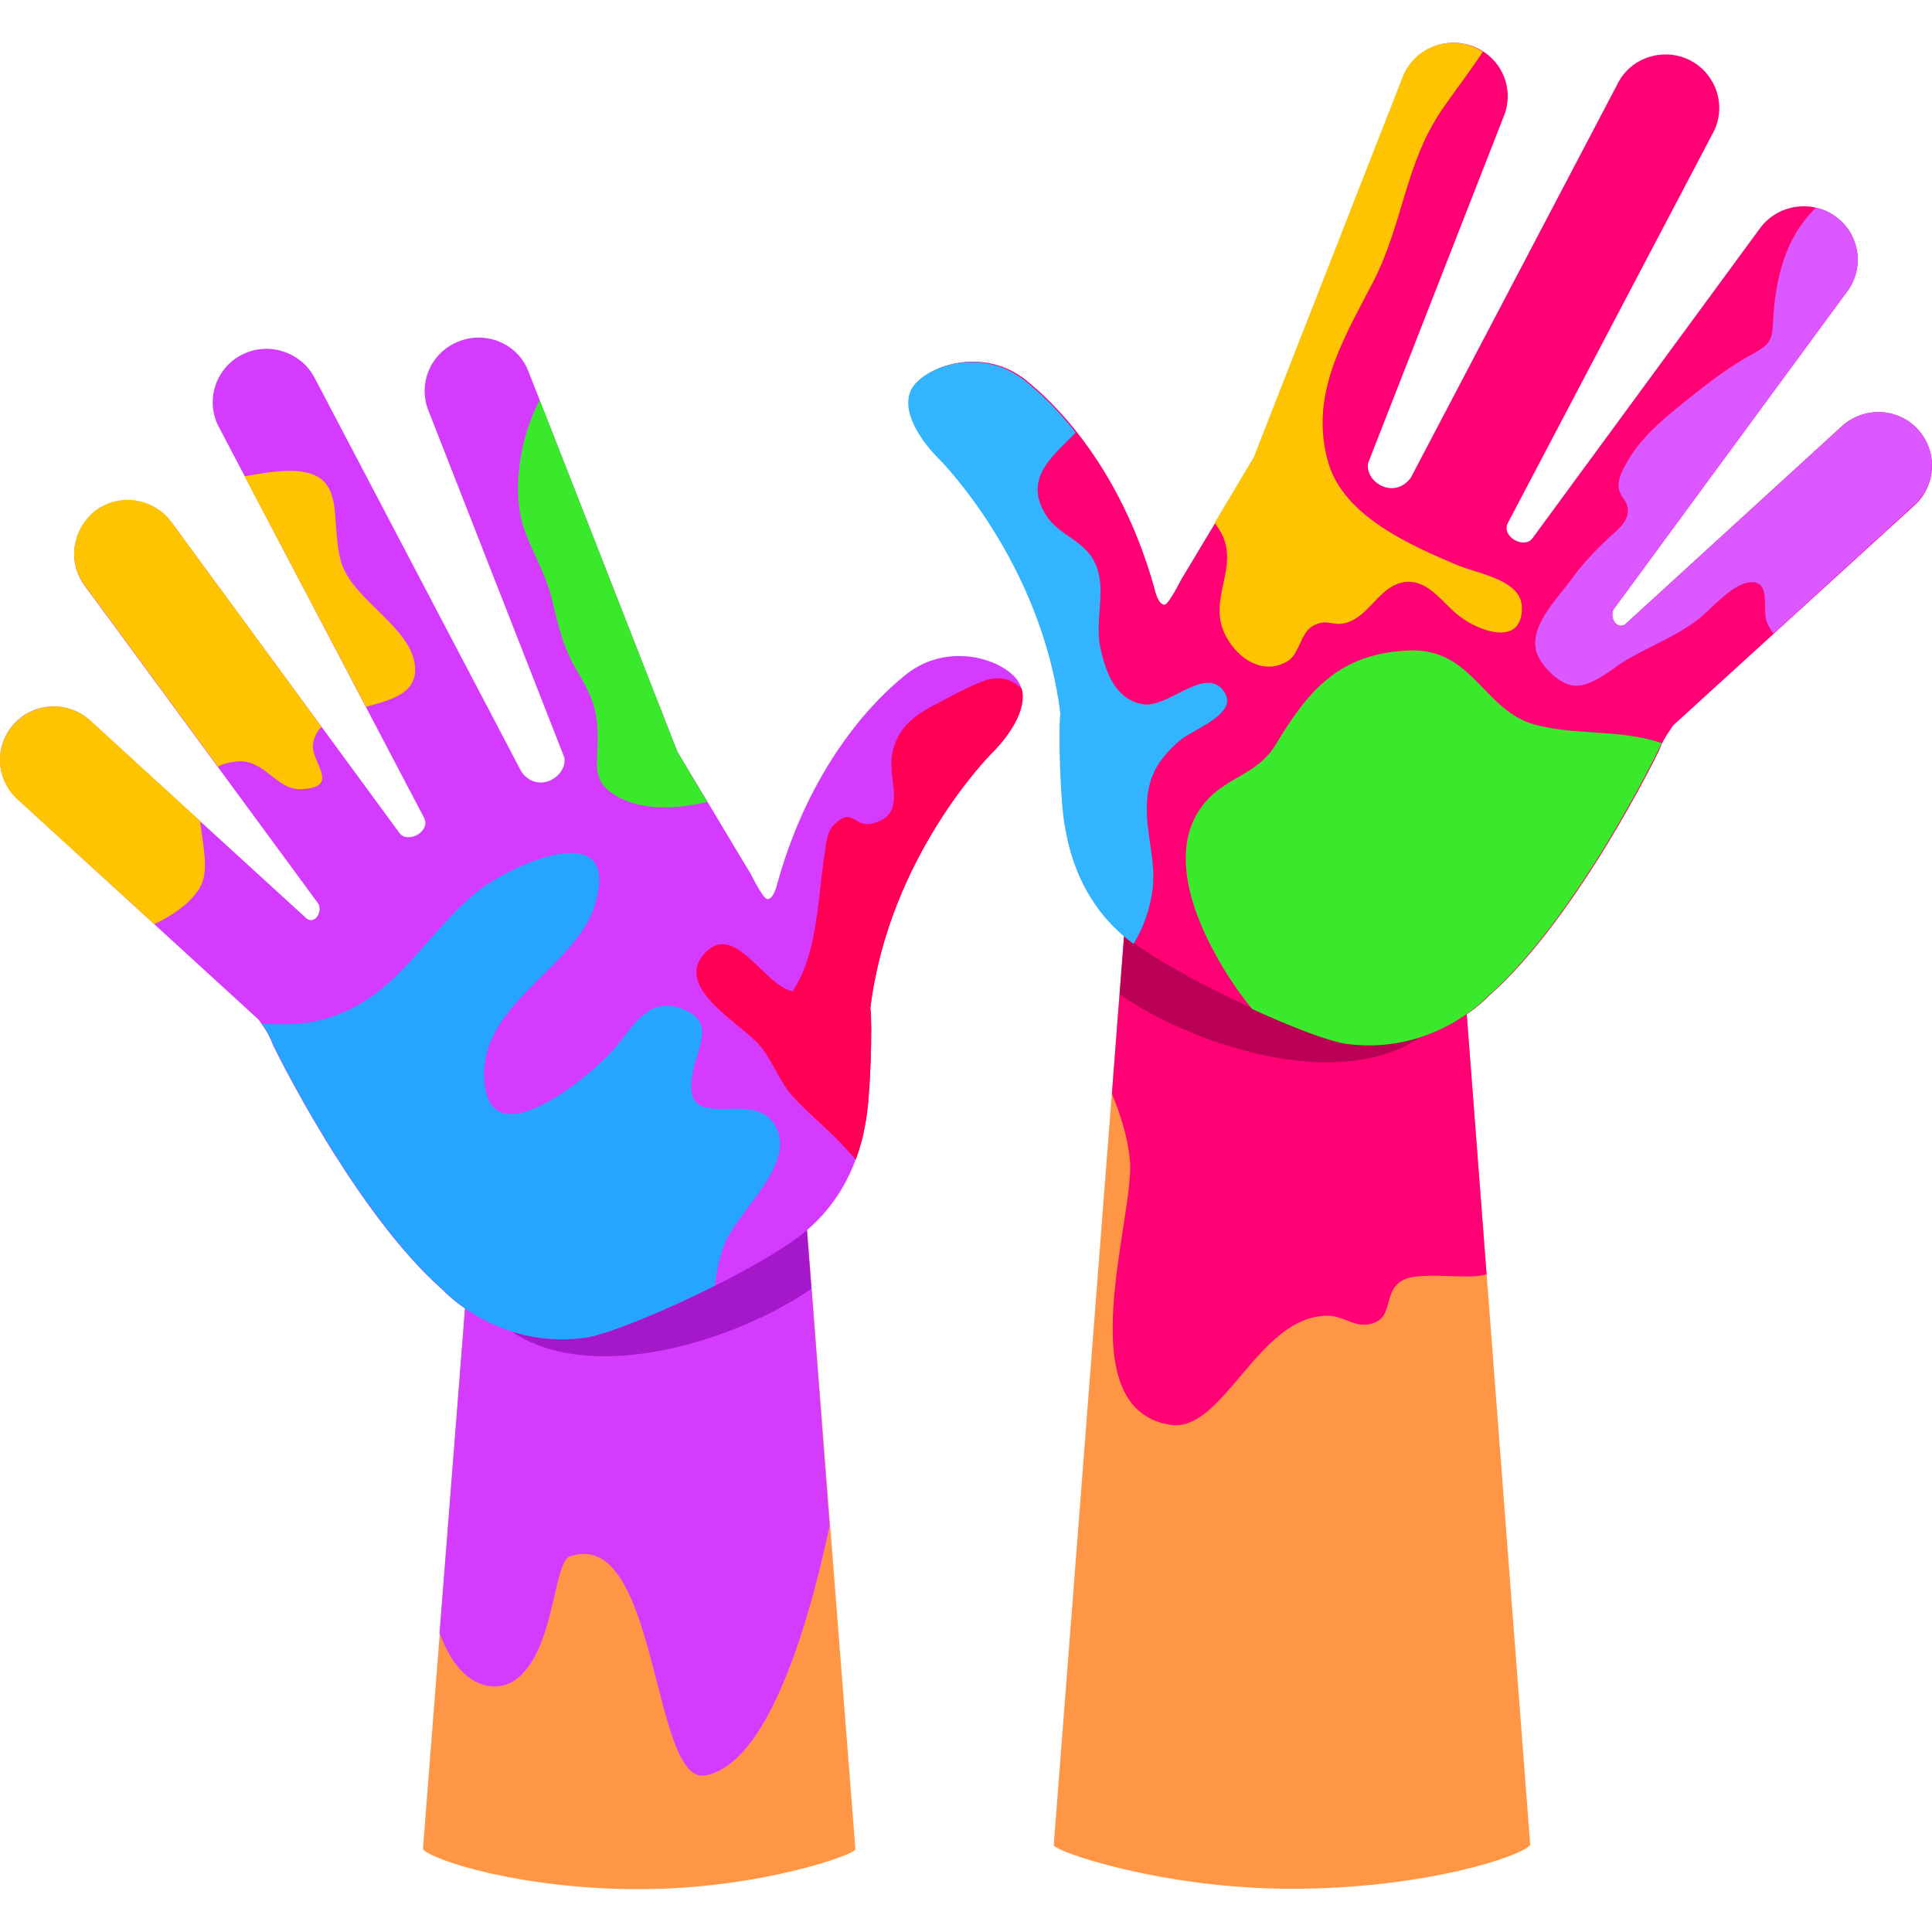 <svg width="24" height="24" viewBox="0 0 24 24" fill="none" xmlns="http://www.w3.org/2000/svg">
<path d="M18.131 11.429C18.131 11.158 17.201 10.887 16.055 10.887C14.908 10.887 13.978 11.245 13.978 11.429L13.09 22.921C13.09 22.992 14.417 23.463 16.049 23.463C17.687 23.463 18.885 23.064 19.009 22.921L18.131 11.429Z" fill="#FF9645"/>
<path d="M18.131 11.429C18.131 11.158 17.201 10.887 16.055 10.887C14.908 10.887 13.978 11.245 13.978 11.429L13.813 13.588C13.921 13.848 14.004 14.114 14.035 14.396C14.112 15.086 13.25 17.485 14.531 17.699C15.197 17.812 15.626 16.339 16.494 16.344C16.716 16.344 16.876 16.544 17.113 16.411C17.294 16.308 17.196 16.032 17.423 15.904C17.63 15.792 18.172 15.889 18.41 15.843C18.431 15.838 18.446 15.833 18.467 15.833L18.131 11.429Z" fill="#FF0075"/>
<path d="M13.983 11.429L13.911 12.355C15.089 13.163 17.532 13.823 18.188 12.186L18.131 11.429C18.131 11.158 17.201 10.887 16.055 10.887C14.913 10.887 13.983 11.245 13.983 11.429Z" fill="#BA0055"/>
<path d="M23.823 5.333C23.575 5.062 23.152 5.047 22.878 5.297L20.187 7.757C20.078 7.824 19.996 7.67 20.042 7.573L22.95 3.615C23.167 3.318 23.1 2.904 22.801 2.689C22.501 2.474 22.083 2.541 21.866 2.832L19.035 6.689C18.932 6.822 18.648 6.668 18.73 6.499L21.282 1.646C21.453 1.324 21.323 0.92 20.998 0.751C20.672 0.582 20.264 0.71 20.099 1.032L17.527 5.932C17.325 6.213 16.953 5.993 16.995 5.753L18.684 1.436C18.818 1.094 18.648 0.71 18.302 0.577C17.956 0.444 17.568 0.613 17.434 0.956L15.585 5.681L14.67 7.205C14.67 7.205 14.521 7.502 14.469 7.512C14.391 7.512 14.355 7.369 14.335 7.287C13.849 5.569 12.847 4.812 12.785 4.755C12.305 4.336 11.659 4.484 11.401 4.745C11.142 5.006 11.421 5.441 11.68 5.696C11.695 5.712 12.955 6.975 13.188 8.862C13.162 9.021 13.183 9.977 13.25 10.294C13.358 10.923 13.648 11.342 13.968 11.619C14.5 12.084 16.282 12.907 16.752 12.964C17.831 13.102 18.498 12.37 18.498 12.37C19.603 11.399 20.605 9.333 20.605 9.333C20.647 9.225 20.678 9.164 20.786 9.01L23.792 6.269C24.056 6.019 24.071 5.599 23.823 5.333Z" fill="#FF0075"/>
<path d="M20.642 9.23C20.636 9.23 20.631 9.225 20.626 9.225C20.109 9.056 19.562 9.138 19.061 9C18.425 8.821 18.291 8.049 17.506 8.08C16.628 8.115 16.246 8.586 15.843 9.256C15.636 9.599 15.28 9.645 15.016 9.916C14.505 10.442 14.774 11.255 15.078 11.818C15.218 12.079 15.378 12.319 15.554 12.534C16.055 12.764 16.525 12.943 16.736 12.969C17.816 13.107 18.482 12.376 18.482 12.376C19.588 11.404 20.59 9.338 20.59 9.338C20.61 9.297 20.626 9.261 20.642 9.23Z" fill="#3AE82C"/>
<path d="M18.906 7.558C18.911 7.205 18.379 7.133 18.105 7.021C17.511 6.77 16.7 6.412 16.504 5.758C16.256 4.924 16.68 4.229 17.052 3.513C17.434 2.776 17.454 2.024 17.919 1.354C18.079 1.119 18.26 0.889 18.42 0.644C18.379 0.618 18.338 0.592 18.291 0.577C17.945 0.444 17.558 0.613 17.424 0.956L15.574 5.681L15.089 6.494C15.14 6.566 15.187 6.637 15.213 6.719C15.342 7.128 15.001 7.486 15.233 7.911C15.388 8.197 15.698 8.386 15.988 8.218C16.137 8.136 16.153 7.875 16.297 7.783C16.483 7.67 16.545 7.788 16.721 7.737C17 7.66 17.119 7.318 17.398 7.241C17.744 7.149 17.935 7.537 18.188 7.696C18.426 7.855 18.901 8.013 18.906 7.558Z" fill="#FFC401"/>
<path d="M14.247 9.977C14.267 9.634 14.386 9.435 14.655 9.199C14.82 9.056 15.44 8.852 15.182 8.56C14.944 8.294 14.5 8.8 14.2 8.749C13.849 8.688 13.735 8.345 13.668 8.044C13.601 7.721 13.73 7.368 13.632 7.067C13.518 6.709 13.162 6.678 12.986 6.387C12.718 5.942 13.064 5.676 13.363 5.374C13.059 4.985 12.806 4.791 12.769 4.76C12.289 4.341 11.643 4.489 11.385 4.75C11.127 5.011 11.406 5.446 11.664 5.701C11.68 5.717 12.94 6.98 13.172 8.867C13.146 9.025 13.167 9.982 13.234 10.299C13.343 10.928 13.632 11.347 13.952 11.623C13.988 11.654 14.035 11.69 14.081 11.726C14.205 11.521 14.288 11.291 14.319 11.035C14.36 10.682 14.226 10.314 14.247 9.977Z" fill="#33B4FF"/>
<path d="M23.823 5.333C23.575 5.062 23.152 5.047 22.878 5.298L20.187 7.757C20.078 7.824 19.996 7.671 20.042 7.573L22.95 3.615C23.167 3.318 23.1 2.904 22.801 2.689C22.728 2.633 22.646 2.597 22.558 2.582C22.17 2.95 22.052 3.482 22.026 3.993C22.015 4.244 21.974 4.285 21.762 4.403C21.489 4.551 21.241 4.74 20.998 4.934C20.719 5.159 20.409 5.4 20.228 5.712C20.166 5.824 20.094 5.932 20.109 6.065C20.125 6.162 20.187 6.193 20.213 6.279C20.264 6.469 20.089 6.581 19.965 6.699C19.805 6.852 19.65 7.016 19.521 7.195C19.34 7.446 18.952 7.814 19.107 8.151C19.18 8.31 19.402 8.525 19.583 8.519C19.784 8.514 20.001 8.33 20.156 8.228C20.476 8.029 20.858 7.896 21.142 7.655C21.292 7.527 21.545 7.231 21.767 7.231C22.01 7.236 21.876 7.594 21.959 7.752C21.979 7.798 22.005 7.834 22.031 7.87L23.782 6.269C24.056 6.019 24.071 5.599 23.823 5.333Z" fill="#DB57FF"/>
<path d="M10.011 15.086C10.011 14.902 9.081 14.544 7.94 14.544C6.793 14.544 5.868 14.815 5.868 15.086L5.254 22.972C5.367 23.105 6.457 23.468 7.94 23.468C9.422 23.468 10.626 23.038 10.626 22.972L10.011 15.086Z" fill="#FF9645"/>
<path d="M10.011 15.086C10.011 14.902 9.081 14.544 7.94 14.544C6.793 14.544 5.868 14.815 5.868 15.086L5.46 20.287C5.755 21.075 6.22 20.977 6.359 20.896C6.896 20.579 6.865 19.407 7.077 19.336C8.177 18.947 8.095 22.169 8.756 22.056C9.505 21.929 10.016 20.318 10.305 18.957L10.011 15.086Z" fill="#D53BFF"/>
<path d="M10.078 16.012L10.006 15.086C10.006 14.902 9.076 14.544 7.935 14.544C6.788 14.544 5.863 14.815 5.863 15.086L5.806 15.838C6.457 17.474 8.906 16.814 10.078 16.012Z" fill="#A418C9"/>
<path d="M0.176 8.99C0.424 8.719 0.848 8.704 1.121 8.954L3.813 11.414C3.921 11.481 4.004 11.322 3.957 11.23L1.049 7.272C0.832 6.975 0.899 6.561 1.199 6.346C1.498 6.131 1.917 6.198 2.134 6.494L4.964 10.35C5.068 10.483 5.352 10.33 5.269 10.161L2.718 5.303C2.547 4.98 2.676 4.576 3.002 4.408C3.327 4.239 3.735 4.367 3.906 4.689L6.478 9.588C6.679 9.87 7.051 9.65 7.01 9.409L5.321 5.098C5.187 4.755 5.357 4.372 5.703 4.239C6.049 4.106 6.437 4.275 6.566 4.617L8.415 9.338L9.329 10.862C9.329 10.862 9.474 11.158 9.531 11.169C9.608 11.169 9.644 11.025 9.665 10.944C10.15 9.225 11.153 8.468 11.215 8.412C11.695 7.993 12.341 8.141 12.599 8.402C12.857 8.663 12.578 9.097 12.32 9.353C12.305 9.368 11.044 10.632 10.812 12.519C10.838 12.677 10.817 13.634 10.75 13.951C10.641 14.58 10.352 14.999 10.032 15.275C9.5 15.741 7.723 16.564 7.248 16.62C6.168 16.758 5.502 16.027 5.502 16.027C4.396 15.055 3.394 12.989 3.394 12.989C3.353 12.882 3.322 12.82 3.213 12.667L0.217 9.926C-0.056 9.675 -0.072 9.261 0.176 8.99Z" fill="#D53BFF"/>
<path d="M8.616 13.271C8.689 12.964 8.885 12.662 8.436 12.519C8.038 12.391 7.857 12.764 7.63 13.025C7.341 13.368 6.018 14.467 6.013 13.347C6.008 12.447 7.155 12.007 7.387 11.245C7.743 10.084 6.297 10.764 5.894 11.102C5.212 11.68 4.851 12.519 3.859 12.698C3.673 12.733 3.466 12.723 3.255 12.718C3.332 12.836 3.363 12.892 3.399 12.989C3.399 12.989 4.401 15.055 5.507 16.027C5.507 16.027 6.173 16.758 7.253 16.62C7.526 16.584 8.229 16.298 8.88 15.971C8.895 15.822 8.926 15.669 8.978 15.511C9.107 15.101 9.794 14.564 9.675 14.099C9.489 13.383 8.384 14.227 8.616 13.271Z" fill="#26A5FF"/>
<path d="M1.049 7.266L2.707 9.522C2.769 9.491 2.841 9.47 2.934 9.46C3.286 9.419 3.43 9.818 3.74 9.803C4.257 9.782 3.844 9.46 3.89 9.23C3.906 9.148 3.942 9.082 3.993 9.026L2.129 6.484C1.912 6.187 1.493 6.121 1.194 6.335C0.899 6.561 0.832 6.975 1.049 7.266Z" fill="#FFC401"/>
<path d="M0.176 8.99C-0.072 9.261 -0.056 9.675 0.212 9.926L1.917 11.48C2.149 11.368 2.366 11.22 2.48 11.03C2.604 10.831 2.521 10.504 2.485 10.197L1.121 8.949C0.853 8.704 0.429 8.719 0.176 8.99Z" fill="#FFC401"/>
<path d="M4.546 8.78C4.866 8.693 5.181 8.611 5.156 8.284C5.119 7.793 4.386 7.461 4.241 6.99C4.071 6.438 4.376 5.783 3.472 5.855C3.317 5.865 3.177 5.896 3.038 5.916L4.546 8.78Z" fill="#FFC401"/>
<path d="M12.692 8.555C12.594 8.458 12.475 8.407 12.315 8.433C12.134 8.463 11.726 8.698 11.556 8.785C11.266 8.939 11.101 9.143 11.075 9.43C11.049 9.747 11.266 10.141 10.817 10.233C10.605 10.274 10.595 10.013 10.352 10.253C10.264 10.34 10.259 10.519 10.238 10.642C10.156 11.189 10.156 11.844 9.846 12.314C9.484 12.243 9.112 11.409 8.735 11.864C8.394 12.273 9.179 12.703 9.422 12.969C9.593 13.158 9.68 13.439 9.851 13.623C10.037 13.828 10.269 14.012 10.466 14.222C10.528 14.288 10.579 14.35 10.631 14.406C10.682 14.268 10.724 14.12 10.75 13.956C10.817 13.639 10.838 12.682 10.812 12.524C11.044 10.637 12.305 9.374 12.32 9.358C12.537 9.143 12.764 8.811 12.692 8.555Z" fill="#FF0055"/>
<path d="M7.661 9.89C7.986 10.079 8.43 10.044 8.787 9.962L8.415 9.338L6.705 4.97C6.442 5.451 6.359 6.142 6.509 6.566C6.617 6.878 6.777 7.118 6.855 7.441C6.938 7.783 6.989 8.034 7.175 8.346C7.356 8.653 7.428 8.826 7.423 9.19C7.423 9.517 7.346 9.706 7.661 9.89Z" fill="#3AE82C"/>
</svg>
